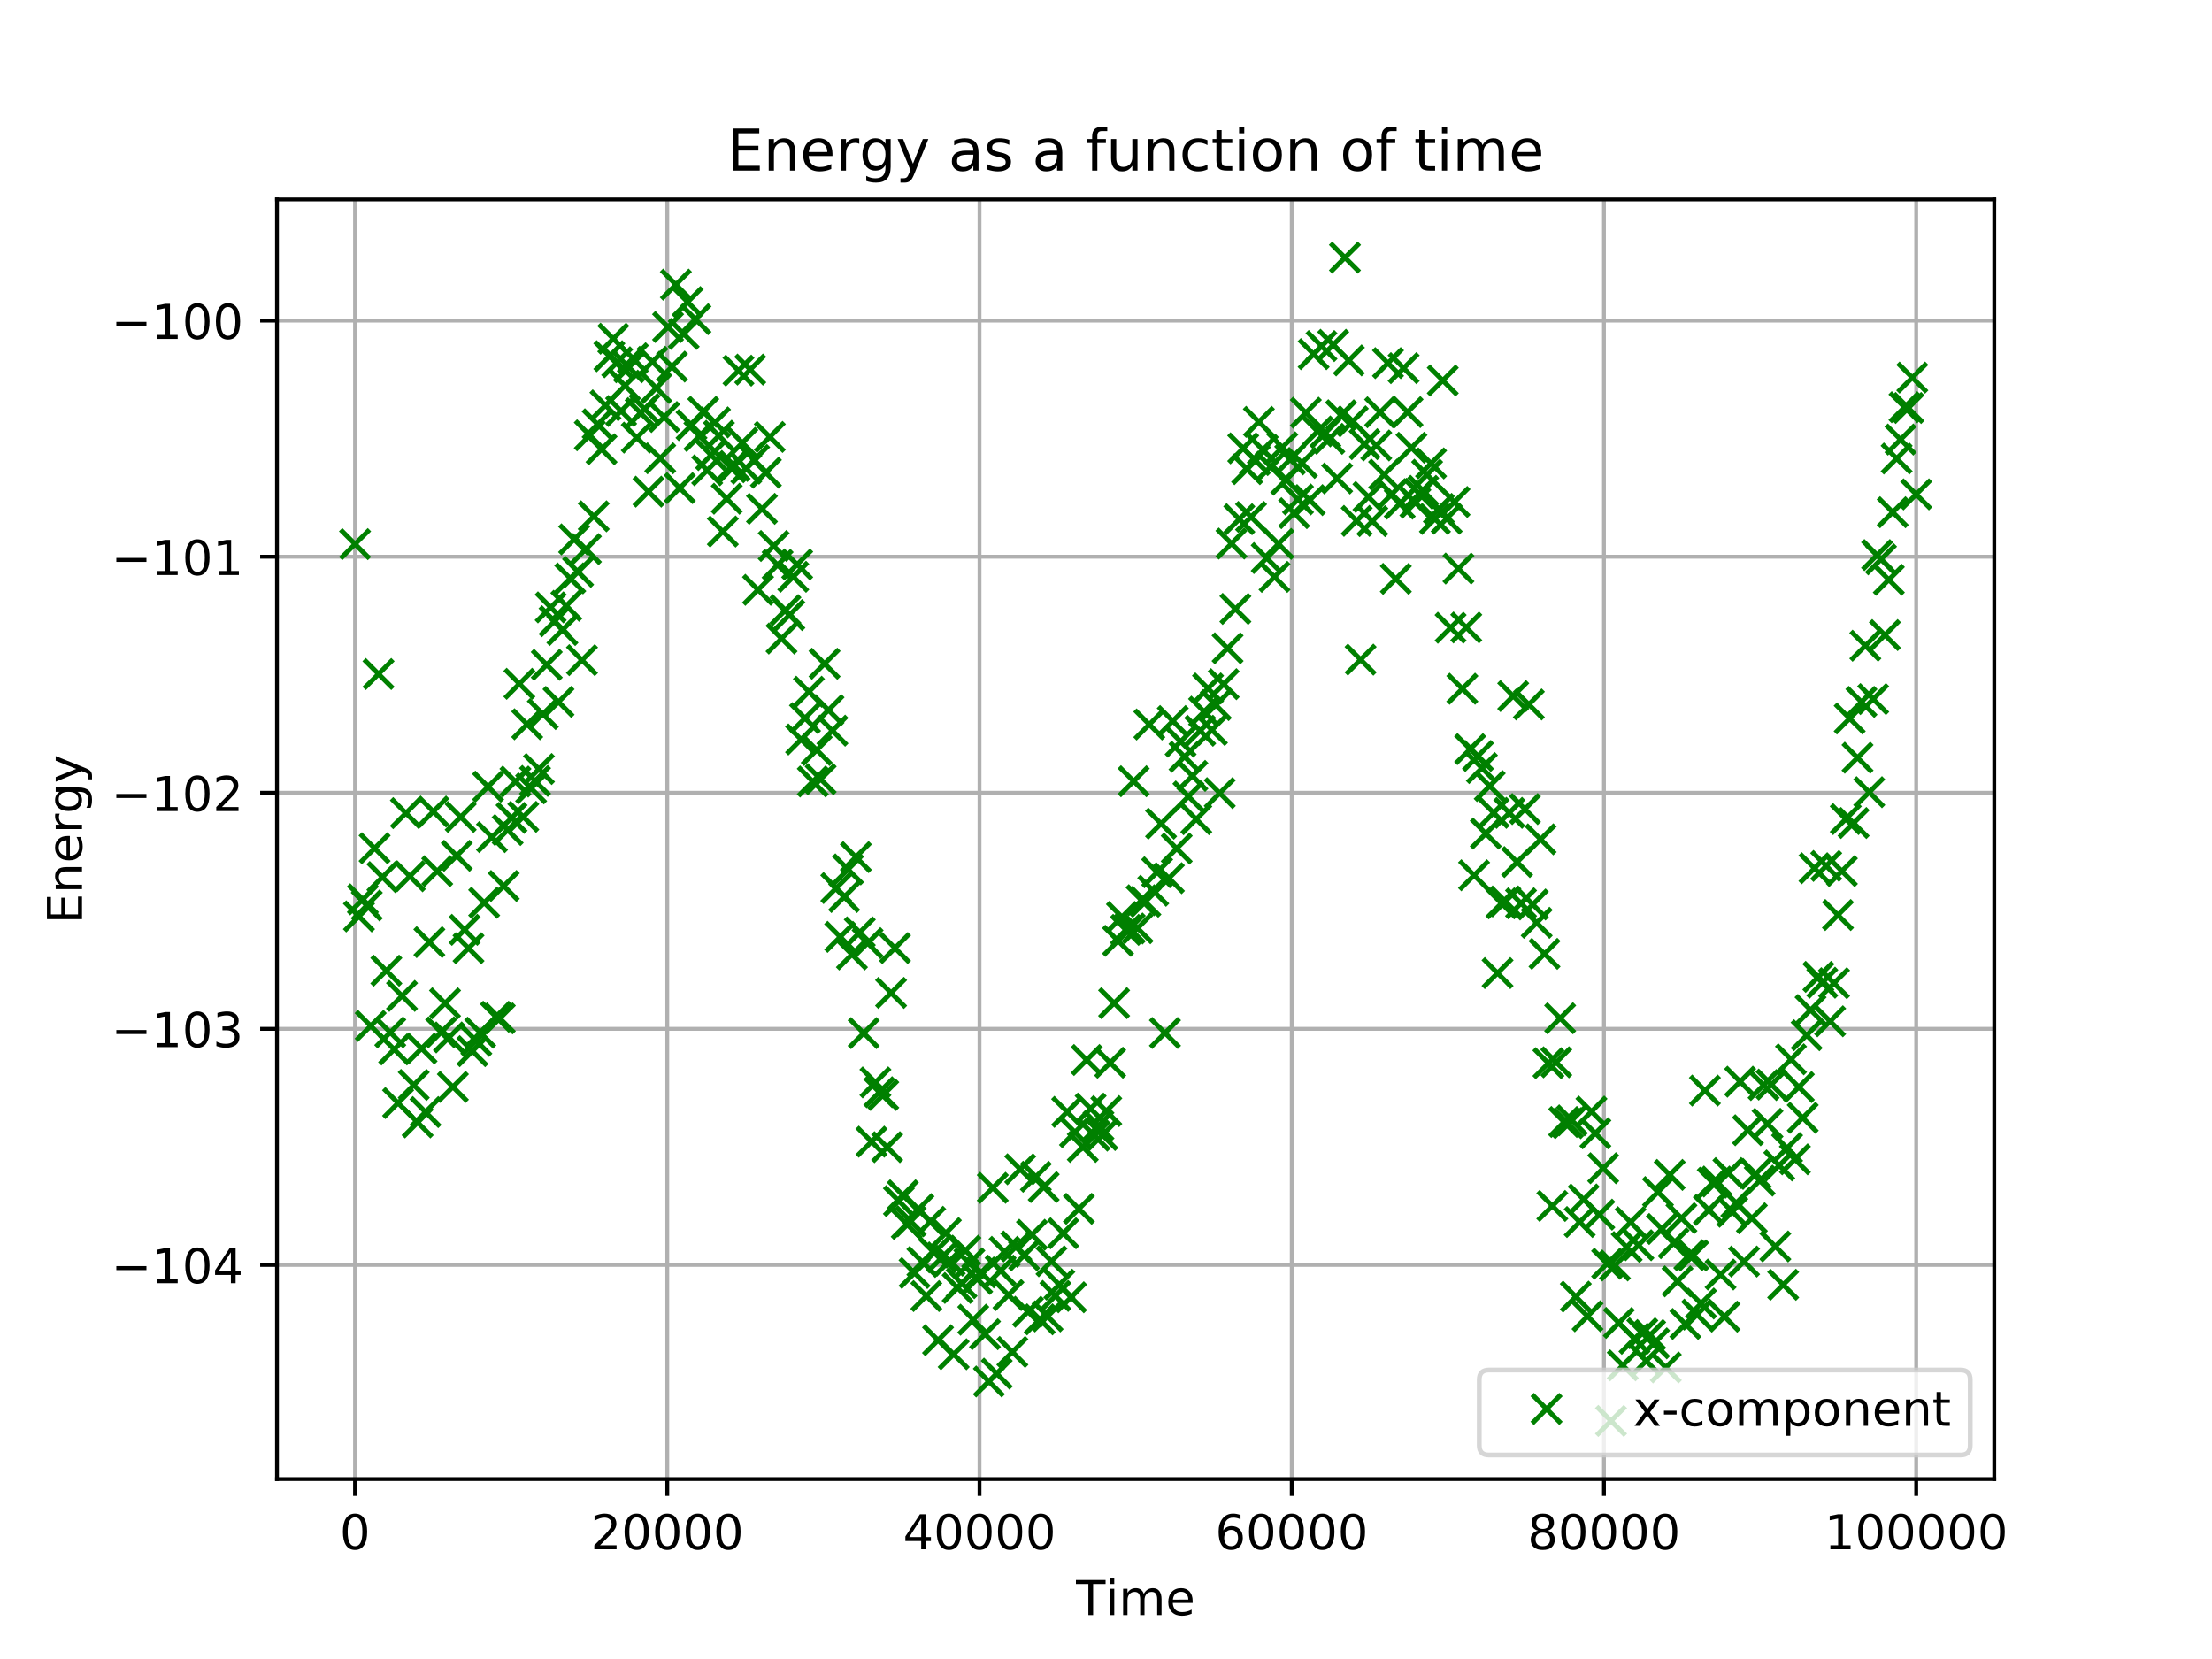 <?xml version="1.0" encoding="utf-8" standalone="no"?>
<!DOCTYPE svg PUBLIC "-//W3C//DTD SVG 1.1//EN"
  "http://www.w3.org/Graphics/SVG/1.1/DTD/svg11.dtd">
<!-- Created with matplotlib (http://matplotlib.org/) -->
<svg height="345pt" version="1.1" viewBox="0 0 460 345" width="460pt" xmlns="http://www.w3.org/2000/svg" xmlns:xlink="http://www.w3.org/1999/xlink">
 <defs>
  <style type="text/css">
*{stroke-linecap:butt;stroke-linejoin:round;}
  </style>
 </defs>
 <g id="figure_1">
  <g id="patch_1">
   <path d="M 0 345.6 
L 460.8 345.6 
L 460.8 0 
L 0 0 
z
" style="fill:#ffffff;"/>
  </g>
  <g id="axes_1">
   <g id="patch_2">
    <path d="M 57.6 307.584 
L 414.72 307.584 
L 414.72 41.472 
L 57.6 41.472 
z
" style="fill:#ffffff;"/>
   </g>
   <g id="matplotlib.axis_1">
    <g id="xtick_1">
     <g id="line2d_1">
      <path clip-path="url(#pf565b34a63)" d="M 73.833 307.584 
L 73.833 41.472 
" style="fill:none;stroke:#b0b0b0;stroke-linecap:square;stroke-width:0.8;"/>
     </g>
     <g id="line2d_2">
      <defs>
       <path d="M 0 0 
L 0 3.5 
" id="me31fc1053d" style="stroke:#000000;stroke-width:0.8;"/>
      </defs>
      <g>
       <use style="stroke:#000000;stroke-width:0.8;" x="73.833" xlink:href="#me31fc1053d" y="307.584"/>
      </g>
     </g>
     <g id="text_1">
      <!-- 0 -->
      <defs>
       <path d="M 31.781 66.406 
Q 24.172 66.406 20.328 58.906 
Q 16.5 51.422 16.5 36.375 
Q 16.5 21.391 20.328 13.891 
Q 24.172 6.391 31.781 6.391 
Q 39.453 6.391 43.281 13.891 
Q 47.125 21.391 47.125 36.375 
Q 47.125 51.422 43.281 58.906 
Q 39.453 66.406 31.781 66.406 
z
M 31.781 74.219 
Q 44.047 74.219 50.516 64.516 
Q 56.984 54.828 56.984 36.375 
Q 56.984 17.969 50.516 8.266 
Q 44.047 -1.422 31.781 -1.422 
Q 19.531 -1.422 13.062 8.266 
Q 6.594 17.969 6.594 36.375 
Q 6.594 54.828 13.062 64.516 
Q 19.531 74.219 31.781 74.219 
z
" id="DejaVuSans-30"/>
      </defs>
      <g transform="translate(70.651 322.182)scale(0.1 -0.1)">
       <use xlink:href="#DejaVuSans-30"/>
      </g>
     </g>
    </g>
    <g id="xtick_2">
     <g id="line2d_3">
      <path clip-path="url(#pf565b34a63)" d="M 138.764 307.584 
L 138.764 41.472 
" style="fill:none;stroke:#b0b0b0;stroke-linecap:square;stroke-width:0.8;"/>
     </g>
     <g id="line2d_4">
      <g>
       <use style="stroke:#000000;stroke-width:0.8;" x="138.764" xlink:href="#me31fc1053d" y="307.584"/>
      </g>
     </g>
     <g id="text_2">
      <!-- 20000 -->
      <defs>
       <path d="M 19.188 8.297 
L 53.609 8.297 
L 53.609 0 
L 7.328 0 
L 7.328 8.297 
Q 12.938 14.109 22.625 23.891 
Q 32.328 33.688 34.812 36.531 
Q 39.547 41.844 41.422 45.531 
Q 43.312 49.219 43.312 52.781 
Q 43.312 58.594 39.234 62.25 
Q 35.156 65.922 28.609 65.922 
Q 23.969 65.922 18.812 64.312 
Q 13.672 62.703 7.812 59.422 
L 7.812 69.391 
Q 13.766 71.781 18.938 73 
Q 24.125 74.219 28.422 74.219 
Q 39.75 74.219 46.484 68.547 
Q 53.219 62.891 53.219 53.422 
Q 53.219 48.922 51.531 44.891 
Q 49.859 40.875 45.406 35.406 
Q 44.188 33.984 37.641 27.219 
Q 31.109 20.453 19.188 8.297 
z
" id="DejaVuSans-32"/>
      </defs>
      <g transform="translate(122.857 322.182)scale(0.1 -0.1)">
       <use xlink:href="#DejaVuSans-32"/>
       <use x="63.623" xlink:href="#DejaVuSans-30"/>
       <use x="127.246" xlink:href="#DejaVuSans-30"/>
       <use x="190.869" xlink:href="#DejaVuSans-30"/>
       <use x="254.492" xlink:href="#DejaVuSans-30"/>
      </g>
     </g>
    </g>
    <g id="xtick_3">
     <g id="line2d_5">
      <path clip-path="url(#pf565b34a63)" d="M 203.695 307.584 
L 203.695 41.472 
" style="fill:none;stroke:#b0b0b0;stroke-linecap:square;stroke-width:0.8;"/>
     </g>
     <g id="line2d_6">
      <g>
       <use style="stroke:#000000;stroke-width:0.8;" x="203.695" xlink:href="#me31fc1053d" y="307.584"/>
      </g>
     </g>
     <g id="text_3">
      <!-- 40000 -->
      <defs>
       <path d="M 37.797 64.312 
L 12.891 25.391 
L 37.797 25.391 
z
M 35.203 72.906 
L 47.609 72.906 
L 47.609 25.391 
L 58.016 25.391 
L 58.016 17.188 
L 47.609 17.188 
L 47.609 0 
L 37.797 0 
L 37.797 17.188 
L 4.891 17.188 
L 4.891 26.703 
z
" id="DejaVuSans-34"/>
      </defs>
      <g transform="translate(187.788 322.182)scale(0.1 -0.1)">
       <use xlink:href="#DejaVuSans-34"/>
       <use x="63.623" xlink:href="#DejaVuSans-30"/>
       <use x="127.246" xlink:href="#DejaVuSans-30"/>
       <use x="190.869" xlink:href="#DejaVuSans-30"/>
       <use x="254.492" xlink:href="#DejaVuSans-30"/>
      </g>
     </g>
    </g>
    <g id="xtick_4">
     <g id="line2d_7">
      <path clip-path="url(#pf565b34a63)" d="M 268.625 307.584 
L 268.625 41.472 
" style="fill:none;stroke:#b0b0b0;stroke-linecap:square;stroke-width:0.8;"/>
     </g>
     <g id="line2d_8">
      <g>
       <use style="stroke:#000000;stroke-width:0.8;" x="268.625" xlink:href="#me31fc1053d" y="307.584"/>
      </g>
     </g>
     <g id="text_4">
      <!-- 60000 -->
      <defs>
       <path d="M 33.016 40.375 
Q 26.375 40.375 22.484 35.828 
Q 18.609 31.297 18.609 23.391 
Q 18.609 15.531 22.484 10.953 
Q 26.375 6.391 33.016 6.391 
Q 39.656 6.391 43.531 10.953 
Q 47.406 15.531 47.406 23.391 
Q 47.406 31.297 43.531 35.828 
Q 39.656 40.375 33.016 40.375 
z
M 52.594 71.297 
L 52.594 62.312 
Q 48.875 64.062 45.094 64.984 
Q 41.312 65.922 37.594 65.922 
Q 27.828 65.922 22.672 59.328 
Q 17.531 52.734 16.797 39.406 
Q 19.672 43.656 24.016 45.922 
Q 28.375 48.188 33.594 48.188 
Q 44.578 48.188 50.953 41.516 
Q 57.328 34.859 57.328 23.391 
Q 57.328 12.156 50.688 5.359 
Q 44.047 -1.422 33.016 -1.422 
Q 20.359 -1.422 13.672 8.266 
Q 6.984 17.969 6.984 36.375 
Q 6.984 53.656 15.188 63.938 
Q 23.391 74.219 37.203 74.219 
Q 40.922 74.219 44.703 73.484 
Q 48.484 72.75 52.594 71.297 
z
" id="DejaVuSans-36"/>
      </defs>
      <g transform="translate(252.719 322.182)scale(0.1 -0.1)">
       <use xlink:href="#DejaVuSans-36"/>
       <use x="63.623" xlink:href="#DejaVuSans-30"/>
       <use x="127.246" xlink:href="#DejaVuSans-30"/>
       <use x="190.869" xlink:href="#DejaVuSans-30"/>
       <use x="254.492" xlink:href="#DejaVuSans-30"/>
      </g>
     </g>
    </g>
    <g id="xtick_5">
     <g id="line2d_9">
      <path clip-path="url(#pf565b34a63)" d="M 333.556 307.584 
L 333.556 41.472 
" style="fill:none;stroke:#b0b0b0;stroke-linecap:square;stroke-width:0.8;"/>
     </g>
     <g id="line2d_10">
      <g>
       <use style="stroke:#000000;stroke-width:0.8;" x="333.556" xlink:href="#me31fc1053d" y="307.584"/>
      </g>
     </g>
     <g id="text_5">
      <!-- 80000 -->
      <defs>
       <path d="M 31.781 34.625 
Q 24.75 34.625 20.719 30.859 
Q 16.703 27.094 16.703 20.516 
Q 16.703 13.922 20.719 10.156 
Q 24.75 6.391 31.781 6.391 
Q 38.812 6.391 42.859 10.172 
Q 46.922 13.969 46.922 20.516 
Q 46.922 27.094 42.891 30.859 
Q 38.875 34.625 31.781 34.625 
z
M 21.922 38.812 
Q 15.578 40.375 12.031 44.719 
Q 8.5 49.078 8.5 55.328 
Q 8.5 64.062 14.719 69.141 
Q 20.953 74.219 31.781 74.219 
Q 42.672 74.219 48.875 69.141 
Q 55.078 64.062 55.078 55.328 
Q 55.078 49.078 51.531 44.719 
Q 48 40.375 41.703 38.812 
Q 48.828 37.156 52.797 32.312 
Q 56.781 27.484 56.781 20.516 
Q 56.781 9.906 50.312 4.234 
Q 43.844 -1.422 31.781 -1.422 
Q 19.734 -1.422 13.25 4.234 
Q 6.781 9.906 6.781 20.516 
Q 6.781 27.484 10.781 32.312 
Q 14.797 37.156 21.922 38.812 
z
M 18.312 54.391 
Q 18.312 48.734 21.844 45.562 
Q 25.391 42.391 31.781 42.391 
Q 38.141 42.391 41.719 45.562 
Q 45.312 48.734 45.312 54.391 
Q 45.312 60.062 41.719 63.234 
Q 38.141 66.406 31.781 66.406 
Q 25.391 66.406 21.844 63.234 
Q 18.312 60.062 18.312 54.391 
z
" id="DejaVuSans-38"/>
      </defs>
      <g transform="translate(317.65 322.182)scale(0.1 -0.1)">
       <use xlink:href="#DejaVuSans-38"/>
       <use x="63.623" xlink:href="#DejaVuSans-30"/>
       <use x="127.246" xlink:href="#DejaVuSans-30"/>
       <use x="190.869" xlink:href="#DejaVuSans-30"/>
       <use x="254.492" xlink:href="#DejaVuSans-30"/>
      </g>
     </g>
    </g>
    <g id="xtick_6">
     <g id="line2d_11">
      <path clip-path="url(#pf565b34a63)" d="M 398.487 307.584 
L 398.487 41.472 
" style="fill:none;stroke:#b0b0b0;stroke-linecap:square;stroke-width:0.8;"/>
     </g>
     <g id="line2d_12">
      <g>
       <use style="stroke:#000000;stroke-width:0.8;" x="398.487" xlink:href="#me31fc1053d" y="307.584"/>
      </g>
     </g>
     <g id="text_6">
      <!-- 100000 -->
      <defs>
       <path d="M 12.406 8.297 
L 28.516 8.297 
L 28.516 63.922 
L 10.984 60.406 
L 10.984 69.391 
L 28.422 72.906 
L 38.281 72.906 
L 38.281 8.297 
L 54.391 8.297 
L 54.391 0 
L 12.406 0 
z
" id="DejaVuSans-31"/>
      </defs>
      <g transform="translate(379.4 322.182)scale(0.1 -0.1)">
       <use xlink:href="#DejaVuSans-31"/>
       <use x="63.623" xlink:href="#DejaVuSans-30"/>
       <use x="127.246" xlink:href="#DejaVuSans-30"/>
       <use x="190.869" xlink:href="#DejaVuSans-30"/>
       <use x="254.492" xlink:href="#DejaVuSans-30"/>
       <use x="318.115" xlink:href="#DejaVuSans-30"/>
      </g>
     </g>
    </g>
    <g id="text_7">
     <!-- Time -->
     <defs>
      <path d="M -0.297 72.906 
L 61.375 72.906 
L 61.375 64.594 
L 35.5 64.594 
L 35.5 0 
L 25.594 0 
L 25.594 64.594 
L -0.297 64.594 
z
" id="DejaVuSans-54"/>
      <path d="M 9.422 54.688 
L 18.406 54.688 
L 18.406 0 
L 9.422 0 
z
M 9.422 75.984 
L 18.406 75.984 
L 18.406 64.594 
L 9.422 64.594 
z
" id="DejaVuSans-69"/>
      <path d="M 52 44.188 
Q 55.375 50.25 60.062 53.125 
Q 64.75 56 71.094 56 
Q 79.641 56 84.281 50.016 
Q 88.922 44.047 88.922 33.016 
L 88.922 0 
L 79.891 0 
L 79.891 32.719 
Q 79.891 40.578 77.094 44.375 
Q 74.312 48.188 68.609 48.188 
Q 61.625 48.188 57.562 43.547 
Q 53.516 38.922 53.516 30.906 
L 53.516 0 
L 44.484 0 
L 44.484 32.719 
Q 44.484 40.625 41.703 44.406 
Q 38.922 48.188 33.109 48.188 
Q 26.219 48.188 22.156 43.531 
Q 18.109 38.875 18.109 30.906 
L 18.109 0 
L 9.078 0 
L 9.078 54.688 
L 18.109 54.688 
L 18.109 46.188 
Q 21.188 51.219 25.484 53.609 
Q 29.781 56 35.688 56 
Q 41.656 56 45.828 52.969 
Q 50 49.953 52 44.188 
z
" id="DejaVuSans-6d"/>
      <path d="M 56.203 29.594 
L 56.203 25.203 
L 14.891 25.203 
Q 15.484 15.922 20.484 11.062 
Q 25.484 6.203 34.422 6.203 
Q 39.594 6.203 44.453 7.469 
Q 49.312 8.734 54.109 11.281 
L 54.109 2.781 
Q 49.266 0.734 44.188 -0.344 
Q 39.109 -1.422 33.891 -1.422 
Q 20.797 -1.422 13.156 6.188 
Q 5.516 13.812 5.516 26.812 
Q 5.516 40.234 12.766 48.109 
Q 20.016 56 32.328 56 
Q 43.359 56 49.781 48.891 
Q 56.203 41.797 56.203 29.594 
z
M 47.219 32.234 
Q 47.125 39.594 43.094 43.984 
Q 39.062 48.391 32.422 48.391 
Q 24.906 48.391 20.391 44.141 
Q 15.875 39.891 15.188 32.172 
z
" id="DejaVuSans-65"/>
     </defs>
     <g transform="translate(223.773 335.861)scale(0.1 -0.1)">
      <use xlink:href="#DejaVuSans-54"/>
      <use x="61.037" xlink:href="#DejaVuSans-69"/>
      <use x="88.82" xlink:href="#DejaVuSans-6d"/>
      <use x="186.232" xlink:href="#DejaVuSans-65"/>
     </g>
    </g>
   </g>
   <g id="matplotlib.axis_2">
    <g id="ytick_1">
     <g id="line2d_13">
      <path clip-path="url(#pf565b34a63)" d="M 57.6 263.048 
L 414.72 263.048 
" style="fill:none;stroke:#b0b0b0;stroke-linecap:square;stroke-width:0.8;"/>
     </g>
     <g id="line2d_14">
      <defs>
       <path d="M 0 0 
L -3.5 0 
" id="m9dee23ac02" style="stroke:#000000;stroke-width:0.8;"/>
      </defs>
      <g>
       <use style="stroke:#000000;stroke-width:0.8;" x="57.6" xlink:href="#m9dee23ac02" y="263.048"/>
      </g>
     </g>
     <g id="text_8">
      <!-- −104 -->
      <defs>
       <path d="M 10.594 35.5 
L 73.188 35.5 
L 73.188 27.203 
L 10.594 27.203 
z
" id="DejaVuSans-2212"/>
      </defs>
      <g transform="translate(23.133 266.847)scale(0.1 -0.1)">
       <use xlink:href="#DejaVuSans-2212"/>
       <use x="83.789" xlink:href="#DejaVuSans-31"/>
       <use x="147.412" xlink:href="#DejaVuSans-30"/>
       <use x="211.035" xlink:href="#DejaVuSans-34"/>
      </g>
     </g>
    </g>
    <g id="ytick_2">
     <g id="line2d_15">
      <path clip-path="url(#pf565b34a63)" d="M 57.6 213.956 
L 414.72 213.956 
" style="fill:none;stroke:#b0b0b0;stroke-linecap:square;stroke-width:0.8;"/>
     </g>
     <g id="line2d_16">
      <g>
       <use style="stroke:#000000;stroke-width:0.8;" x="57.6" xlink:href="#m9dee23ac02" y="213.956"/>
      </g>
     </g>
     <g id="text_9">
      <!-- −103 -->
      <defs>
       <path d="M 40.578 39.312 
Q 47.656 37.797 51.625 33 
Q 55.609 28.219 55.609 21.188 
Q 55.609 10.406 48.188 4.484 
Q 40.766 -1.422 27.094 -1.422 
Q 22.516 -1.422 17.656 -0.516 
Q 12.797 0.391 7.625 2.203 
L 7.625 11.719 
Q 11.719 9.328 16.594 8.109 
Q 21.484 6.891 26.812 6.891 
Q 36.078 6.891 40.938 10.547 
Q 45.797 14.203 45.797 21.188 
Q 45.797 27.641 41.281 31.266 
Q 36.766 34.906 28.719 34.906 
L 20.219 34.906 
L 20.219 43.016 
L 29.109 43.016 
Q 36.375 43.016 40.234 45.922 
Q 44.094 48.828 44.094 54.297 
Q 44.094 59.906 40.109 62.906 
Q 36.141 65.922 28.719 65.922 
Q 24.656 65.922 20.016 65.031 
Q 15.375 64.156 9.812 62.312 
L 9.812 71.094 
Q 15.438 72.656 20.344 73.438 
Q 25.25 74.219 29.594 74.219 
Q 40.828 74.219 47.359 69.109 
Q 53.906 64.016 53.906 55.328 
Q 53.906 49.266 50.438 45.094 
Q 46.969 40.922 40.578 39.312 
z
" id="DejaVuSans-33"/>
      </defs>
      <g transform="translate(23.133 217.755)scale(0.1 -0.1)">
       <use xlink:href="#DejaVuSans-2212"/>
       <use x="83.789" xlink:href="#DejaVuSans-31"/>
       <use x="147.412" xlink:href="#DejaVuSans-30"/>
       <use x="211.035" xlink:href="#DejaVuSans-33"/>
      </g>
     </g>
    </g>
    <g id="ytick_3">
     <g id="line2d_17">
      <path clip-path="url(#pf565b34a63)" d="M 57.6 164.864 
L 414.72 164.864 
" style="fill:none;stroke:#b0b0b0;stroke-linecap:square;stroke-width:0.8;"/>
     </g>
     <g id="line2d_18">
      <g>
       <use style="stroke:#000000;stroke-width:0.8;" x="57.6" xlink:href="#m9dee23ac02" y="164.864"/>
      </g>
     </g>
     <g id="text_10">
      <!-- −102 -->
      <g transform="translate(23.133 168.663)scale(0.1 -0.1)">
       <use xlink:href="#DejaVuSans-2212"/>
       <use x="83.789" xlink:href="#DejaVuSans-31"/>
       <use x="147.412" xlink:href="#DejaVuSans-30"/>
       <use x="211.035" xlink:href="#DejaVuSans-32"/>
      </g>
     </g>
    </g>
    <g id="ytick_4">
     <g id="line2d_19">
      <path clip-path="url(#pf565b34a63)" d="M 57.6 115.772 
L 414.72 115.772 
" style="fill:none;stroke:#b0b0b0;stroke-linecap:square;stroke-width:0.8;"/>
     </g>
     <g id="line2d_20">
      <g>
       <use style="stroke:#000000;stroke-width:0.8;" x="57.6" xlink:href="#m9dee23ac02" y="115.772"/>
      </g>
     </g>
     <g id="text_11">
      <!-- −101 -->
      <g transform="translate(23.133 119.571)scale(0.1 -0.1)">
       <use xlink:href="#DejaVuSans-2212"/>
       <use x="83.789" xlink:href="#DejaVuSans-31"/>
       <use x="147.412" xlink:href="#DejaVuSans-30"/>
       <use x="211.035" xlink:href="#DejaVuSans-31"/>
      </g>
     </g>
    </g>
    <g id="ytick_5">
     <g id="line2d_21">
      <path clip-path="url(#pf565b34a63)" d="M 57.6 66.68 
L 414.72 66.68 
" style="fill:none;stroke:#b0b0b0;stroke-linecap:square;stroke-width:0.8;"/>
     </g>
     <g id="line2d_22">
      <g>
       <use style="stroke:#000000;stroke-width:0.8;" x="57.6" xlink:href="#m9dee23ac02" y="66.68"/>
      </g>
     </g>
     <g id="text_12">
      <!-- −100 -->
      <g transform="translate(23.133 70.48)scale(0.1 -0.1)">
       <use xlink:href="#DejaVuSans-2212"/>
       <use x="83.789" xlink:href="#DejaVuSans-31"/>
       <use x="147.412" xlink:href="#DejaVuSans-30"/>
       <use x="211.035" xlink:href="#DejaVuSans-30"/>
      </g>
     </g>
    </g>
    <g id="text_13">
     <!-- Energy -->
     <defs>
      <path d="M 9.812 72.906 
L 55.906 72.906 
L 55.906 64.594 
L 19.672 64.594 
L 19.672 43.016 
L 54.391 43.016 
L 54.391 34.719 
L 19.672 34.719 
L 19.672 8.297 
L 56.781 8.297 
L 56.781 0 
L 9.812 0 
z
" id="DejaVuSans-45"/>
      <path d="M 54.891 33.016 
L 54.891 0 
L 45.906 0 
L 45.906 32.719 
Q 45.906 40.484 42.875 44.328 
Q 39.844 48.188 33.797 48.188 
Q 26.516 48.188 22.312 43.547 
Q 18.109 38.922 18.109 30.906 
L 18.109 0 
L 9.078 0 
L 9.078 54.688 
L 18.109 54.688 
L 18.109 46.188 
Q 21.344 51.125 25.703 53.562 
Q 30.078 56 35.797 56 
Q 45.219 56 50.047 50.172 
Q 54.891 44.344 54.891 33.016 
z
" id="DejaVuSans-6e"/>
      <path d="M 41.109 46.297 
Q 39.594 47.172 37.812 47.578 
Q 36.031 48 33.891 48 
Q 26.266 48 22.188 43.047 
Q 18.109 38.094 18.109 28.812 
L 18.109 0 
L 9.078 0 
L 9.078 54.688 
L 18.109 54.688 
L 18.109 46.188 
Q 20.953 51.172 25.484 53.578 
Q 30.031 56 36.531 56 
Q 37.453 56 38.578 55.875 
Q 39.703 55.766 41.062 55.516 
z
" id="DejaVuSans-72"/>
      <path d="M 45.406 27.984 
Q 45.406 37.75 41.375 43.109 
Q 37.359 48.484 30.078 48.484 
Q 22.859 48.484 18.828 43.109 
Q 14.797 37.75 14.797 27.984 
Q 14.797 18.266 18.828 12.891 
Q 22.859 7.516 30.078 7.516 
Q 37.359 7.516 41.375 12.891 
Q 45.406 18.266 45.406 27.984 
z
M 54.391 6.781 
Q 54.391 -7.172 48.188 -13.984 
Q 42 -20.797 29.203 -20.797 
Q 24.469 -20.797 20.266 -20.094 
Q 16.062 -19.391 12.109 -17.922 
L 12.109 -9.188 
Q 16.062 -11.328 19.922 -12.344 
Q 23.781 -13.375 27.781 -13.375 
Q 36.625 -13.375 41.016 -8.766 
Q 45.406 -4.156 45.406 5.172 
L 45.406 9.625 
Q 42.625 4.781 38.281 2.391 
Q 33.938 0 27.875 0 
Q 17.828 0 11.672 7.656 
Q 5.516 15.328 5.516 27.984 
Q 5.516 40.672 11.672 48.328 
Q 17.828 56 27.875 56 
Q 33.938 56 38.281 53.609 
Q 42.625 51.219 45.406 46.391 
L 45.406 54.688 
L 54.391 54.688 
z
" id="DejaVuSans-67"/>
      <path d="M 32.172 -5.078 
Q 28.375 -14.844 24.75 -17.812 
Q 21.141 -20.797 15.094 -20.797 
L 7.906 -20.797 
L 7.906 -13.281 
L 13.188 -13.281 
Q 16.891 -13.281 18.938 -11.516 
Q 21 -9.766 23.484 -3.219 
L 25.094 0.875 
L 2.984 54.688 
L 12.5 54.688 
L 29.594 11.922 
L 46.688 54.688 
L 56.203 54.688 
z
" id="DejaVuSans-79"/>
     </defs>
     <g transform="translate(17.053 192.121)rotate(-90)scale(0.1 -0.1)">
      <use xlink:href="#DejaVuSans-45"/>
      <use x="63.184" xlink:href="#DejaVuSans-6e"/>
      <use x="126.562" xlink:href="#DejaVuSans-65"/>
      <use x="188.086" xlink:href="#DejaVuSans-72"/>
      <use x="229.184" xlink:href="#DejaVuSans-67"/>
      <use x="292.66" xlink:href="#DejaVuSans-79"/>
     </g>
    </g>
   </g>
   <g id="line2d_23">
    <defs>
     <path d="M -3 3 
L 3 -3 
M -3 -3 
L 3 3 
" id="medea812d05" style="stroke:#008000;"/>
    </defs>
    <g clip-path="url(#pf565b34a63)">
     <use style="fill:#008000;stroke:#008000;" x="73.833" xlink:href="#medea812d05" y="113.151"/>
     <use style="fill:#008000;stroke:#008000;" x="74.646" xlink:href="#medea812d05" y="190.574"/>
     <use style="fill:#008000;stroke:#008000;" x="75.46" xlink:href="#medea812d05" y="187.025"/>
     <use style="fill:#008000;stroke:#008000;" x="76.274" xlink:href="#medea812d05" y="188.299"/>
     <use style="fill:#008000;stroke:#008000;" x="77.087" xlink:href="#medea812d05" y="213.34"/>
     <use style="fill:#008000;stroke:#008000;" x="77.901" xlink:href="#medea812d05" y="176.404"/>
     <use style="fill:#008000;stroke:#008000;" x="78.715" xlink:href="#medea812d05" y="140.164"/>
     <use style="fill:#008000;stroke:#008000;" x="79.528" xlink:href="#medea812d05" y="182.392"/>
     <use style="fill:#008000;stroke:#008000;" x="80.342" xlink:href="#medea812d05" y="201.864"/>
     <use style="fill:#008000;stroke:#008000;" x="81.156" xlink:href="#medea812d05" y="214.696"/>
     <use style="fill:#008000;stroke:#008000;" x="81.969" xlink:href="#medea812d05" y="218.234"/>
     <use style="fill:#008000;stroke:#008000;" x="82.783" xlink:href="#medea812d05" y="229.379"/>
     <use style="fill:#008000;stroke:#008000;" x="83.597" xlink:href="#medea812d05" y="207.101"/>
     <use style="fill:#008000;stroke:#008000;" x="84.41" xlink:href="#medea812d05" y="169.094"/>
     <use style="fill:#008000;stroke:#008000;" x="85.224" xlink:href="#medea812d05" y="182.226"/>
     <use style="fill:#008000;stroke:#008000;" x="86.038" xlink:href="#medea812d05" y="225.628"/>
     <use style="fill:#008000;stroke:#008000;" x="86.851" xlink:href="#medea812d05" y="233.412"/>
     <use style="fill:#008000;stroke:#008000;" x="87.665" xlink:href="#medea812d05" y="218.043"/>
     <use style="fill:#008000;stroke:#008000;" x="88.479" xlink:href="#medea812d05" y="231.258"/>
     <use style="fill:#008000;stroke:#008000;" x="89.292" xlink:href="#medea812d05" y="195.919"/>
     <use style="fill:#008000;stroke:#008000;" x="90.106" xlink:href="#medea812d05" y="168.759"/>
     <use style="fill:#008000;stroke:#008000;" x="90.92" xlink:href="#medea812d05" y="181.174"/>
     <use style="fill:#008000;stroke:#008000;" x="91.733" xlink:href="#medea812d05" y="214.677"/>
     <use style="fill:#008000;stroke:#008000;" x="92.547" xlink:href="#medea812d05" y="208.634"/>
     <use style="fill:#008000;stroke:#008000;" x="93.361" xlink:href="#medea812d05" y="215.742"/>
     <use style="fill:#008000;stroke:#008000;" x="94.174" xlink:href="#medea812d05" y="226.028"/>
     <use style="fill:#008000;stroke:#008000;" x="94.988" xlink:href="#medea812d05" y="177.969"/>
     <use style="fill:#008000;stroke:#008000;" x="95.802" xlink:href="#medea812d05" y="169.897"/>
     <use style="fill:#008000;stroke:#008000;" x="96.616" xlink:href="#medea812d05" y="193.362"/>
     <use style="fill:#008000;stroke:#008000;" x="97.429" xlink:href="#medea812d05" y="197.191"/>
     <use style="fill:#008000;stroke:#008000;" x="98.243" xlink:href="#medea812d05" y="218.589"/>
     <use style="fill:#008000;stroke:#008000;" x="99.057" xlink:href="#medea812d05" y="216.454"/>
     <use style="fill:#008000;stroke:#008000;" x="99.87" xlink:href="#medea812d05" y="214.748"/>
     <use style="fill:#008000;stroke:#008000;" x="100.684" xlink:href="#medea812d05" y="187.72"/>
     <use style="fill:#008000;stroke:#008000;" x="101.498" xlink:href="#medea812d05" y="163.598"/>
     <use style="fill:#008000;stroke:#008000;" x="102.311" xlink:href="#medea812d05" y="174.088"/>
     <use style="fill:#008000;stroke:#008000;" x="103.125" xlink:href="#medea812d05" y="211.446"/>
     <use style="fill:#008000;stroke:#008000;" x="103.939" xlink:href="#medea812d05" y="211.772"/>
     <use style="fill:#008000;stroke:#008000;" x="104.752" xlink:href="#medea812d05" y="184.247"/>
     <use style="fill:#008000;stroke:#008000;" x="105.566" xlink:href="#medea812d05" y="172.604"/>
     <use style="fill:#008000;stroke:#008000;" x="106.38" xlink:href="#medea812d05" y="170.084"/>
     <use style="fill:#008000;stroke:#008000;" x="107.193" xlink:href="#medea812d05" y="162.533"/>
     <use style="fill:#008000;stroke:#008000;" x="108.007" xlink:href="#medea812d05" y="142.198"/>
     <use style="fill:#008000;stroke:#008000;" x="108.821" xlink:href="#medea812d05" y="169.865"/>
     <use style="fill:#008000;stroke:#008000;" x="109.634" xlink:href="#medea812d05" y="150.617"/>
     <use style="fill:#008000;stroke:#008000;" x="110.448" xlink:href="#medea812d05" y="163.937"/>
     <use style="fill:#008000;stroke:#008000;" x="111.262" xlink:href="#medea812d05" y="162.395"/>
     <use style="fill:#008000;stroke:#008000;" x="112.075" xlink:href="#medea812d05" y="159.921"/>
     <use style="fill:#008000;stroke:#008000;" x="112.889" xlink:href="#medea812d05" y="148.492"/>
     <use style="fill:#008000;stroke:#008000;" x="113.703" xlink:href="#medea812d05" y="138.245"/>
     <use style="fill:#008000;stroke:#008000;" x="114.516" xlink:href="#medea812d05" y="126.309"/>
     <use style="fill:#008000;stroke:#008000;" x="115.33" xlink:href="#medea812d05" y="129.184"/>
     <use style="fill:#008000;stroke:#008000;" x="116.144" xlink:href="#medea812d05" y="145.97"/>
     <use style="fill:#008000;stroke:#008000;" x="116.957" xlink:href="#medea812d05" y="131.009"/>
     <use style="fill:#008000;stroke:#008000;" x="117.771" xlink:href="#medea812d05" y="125.976"/>
     <use style="fill:#008000;stroke:#008000;" x="118.585" xlink:href="#medea812d05" y="120.278"/>
     <use style="fill:#008000;stroke:#008000;" x="119.398" xlink:href="#medea812d05" y="112.163"/>
     <use style="fill:#008000;stroke:#008000;" x="120.212" xlink:href="#medea812d05" y="118.926"/>
     <use style="fill:#008000;stroke:#008000;" x="121.026" xlink:href="#medea812d05" y="137.282"/>
     <use style="fill:#008000;stroke:#008000;" x="121.839" xlink:href="#medea812d05" y="114.193"/>
     <use style="fill:#008000;stroke:#008000;" x="122.653" xlink:href="#medea812d05" y="90.52"/>
     <use style="fill:#008000;stroke:#008000;" x="123.467" xlink:href="#medea812d05" y="107.368"/>
     <use style="fill:#008000;stroke:#008000;" x="124.28" xlink:href="#medea812d05" y="88.229"/>
     <use style="fill:#008000;stroke:#008000;" x="125.094" xlink:href="#medea812d05" y="93.432"/>
     <use style="fill:#008000;stroke:#008000;" x="125.908" xlink:href="#medea812d05" y="84.289"/>
     <use style="fill:#008000;stroke:#008000;" x="126.721" xlink:href="#medea812d05" y="74.078"/>
     <use style="fill:#008000;stroke:#008000;" x="127.535" xlink:href="#medea812d05" y="70.44"/>
     <use style="fill:#008000;stroke:#008000;" x="128.349" xlink:href="#medea812d05" y="75.336"/>
     <use style="fill:#008000;stroke:#008000;" x="129.162" xlink:href="#medea812d05" y="85.472"/>
     <use style="fill:#008000;stroke:#008000;" x="129.976" xlink:href="#medea812d05" y="80.19"/>
     <use style="fill:#008000;stroke:#008000;" x="130.79" xlink:href="#medea812d05" y="76.382"/>
     <use style="fill:#008000;stroke:#008000;" x="131.603" xlink:href="#medea812d05" y="74.502"/>
     <use style="fill:#008000;stroke:#008000;" x="132.417" xlink:href="#medea812d05" y="91.009"/>
     <use style="fill:#008000;stroke:#008000;" x="133.231" xlink:href="#medea812d05" y="85.893"/>
     <use style="fill:#008000;stroke:#008000;" x="134.044" xlink:href="#medea812d05" y="85.046"/>
     <use style="fill:#008000;stroke:#008000;" x="134.858" xlink:href="#medea812d05" y="102.242"/>
     <use style="fill:#008000;stroke:#008000;" x="135.672" xlink:href="#medea812d05" y="75.235"/>
     <use style="fill:#008000;stroke:#008000;" x="136.485" xlink:href="#medea812d05" y="80.682"/>
     <use style="fill:#008000;stroke:#008000;" x="137.299" xlink:href="#medea812d05" y="95.303"/>
     <use style="fill:#008000;stroke:#008000;" x="138.113" xlink:href="#medea812d05" y="86.719"/>
     <use style="fill:#008000;stroke:#008000;" x="138.926" xlink:href="#medea812d05" y="68.003"/>
     <use style="fill:#008000;stroke:#008000;" x="139.74" xlink:href="#medea812d05" y="76.237"/>
     <use style="fill:#008000;stroke:#008000;" x="140.554" xlink:href="#medea812d05" y="59.19"/>
     <use style="fill:#008000;stroke:#008000;" x="141.367" xlink:href="#medea812d05" y="101.499"/>
     <use style="fill:#008000;stroke:#008000;" x="142.181" xlink:href="#medea812d05" y="69.44"/>
     <use style="fill:#008000;stroke:#008000;" x="142.995" xlink:href="#medea812d05" y="62.81"/>
     <use style="fill:#008000;stroke:#008000;" x="143.808" xlink:href="#medea812d05" y="88.404"/>
     <use style="fill:#008000;stroke:#008000;" x="144.622" xlink:href="#medea812d05" y="66.378"/>
     <use style="fill:#008000;stroke:#008000;" x="145.436" xlink:href="#medea812d05" y="90.681"/>
     <use style="fill:#008000;stroke:#008000;" x="146.249" xlink:href="#medea812d05" y="85.638"/>
     <use style="fill:#008000;stroke:#008000;" x="147.063" xlink:href="#medea812d05" y="97.801"/>
     <use style="fill:#008000;stroke:#008000;" x="147.877" xlink:href="#medea812d05" y="94.64"/>
     <use style="fill:#008000;stroke:#008000;" x="148.69" xlink:href="#medea812d05" y="87.836"/>
     <use style="fill:#008000;stroke:#008000;" x="149.504" xlink:href="#medea812d05" y="90.609"/>
     <use style="fill:#008000;stroke:#008000;" x="150.318" xlink:href="#medea812d05" y="110.536"/>
     <use style="fill:#008000;stroke:#008000;" x="151.131" xlink:href="#medea812d05" y="103.717"/>
     <use style="fill:#008000;stroke:#008000;" x="151.945" xlink:href="#medea812d05" y="97.171"/>
     <use style="fill:#008000;stroke:#008000;" x="152.759" xlink:href="#medea812d05" y="96.898"/>
     <use style="fill:#008000;stroke:#008000;" x="153.572" xlink:href="#medea812d05" y="77.075"/>
     <use style="fill:#008000;stroke:#008000;" x="154.386" xlink:href="#medea812d05" y="92.08"/>
     <use style="fill:#008000;stroke:#008000;" x="155.2" xlink:href="#medea812d05" y="97.467"/>
     <use style="fill:#008000;stroke:#008000;" x="156.013" xlink:href="#medea812d05" y="76.857"/>
     <use style="fill:#008000;stroke:#008000;" x="156.827" xlink:href="#medea812d05" y="95.66"/>
     <use style="fill:#008000;stroke:#008000;" x="157.641" xlink:href="#medea812d05" y="122.655"/>
     <use style="fill:#008000;stroke:#008000;" x="158.454" xlink:href="#medea812d05" y="105.816"/>
     <use style="fill:#008000;stroke:#008000;" x="159.268" xlink:href="#medea812d05" y="98.296"/>
     <use style="fill:#008000;stroke:#008000;" x="160.082" xlink:href="#medea812d05" y="90.862"/>
     <use style="fill:#008000;stroke:#008000;" x="160.895" xlink:href="#medea812d05" y="113.539"/>
     <use style="fill:#008000;stroke:#008000;" x="161.709" xlink:href="#medea812d05" y="117.468"/>
     <use style="fill:#008000;stroke:#008000;" x="162.523" xlink:href="#medea812d05" y="132.79"/>
     <use style="fill:#008000;stroke:#008000;" x="163.336" xlink:href="#medea812d05" y="126.885"/>
     <use style="fill:#008000;stroke:#008000;" x="164.15" xlink:href="#medea812d05" y="127.909"/>
     <use style="fill:#008000;stroke:#008000;" x="164.964" xlink:href="#medea812d05" y="119.947"/>
     <use style="fill:#008000;stroke:#008000;" x="165.777" xlink:href="#medea812d05" y="117.386"/>
     <use style="fill:#008000;stroke:#008000;" x="166.591" xlink:href="#medea812d05" y="153.779"/>
     <use style="fill:#008000;stroke:#008000;" x="167.405" xlink:href="#medea812d05" y="149.348"/>
     <use style="fill:#008000;stroke:#008000;" x="168.219" xlink:href="#medea812d05" y="143.852"/>
     <use style="fill:#008000;stroke:#008000;" x="169.032" xlink:href="#medea812d05" y="162.513"/>
     <use style="fill:#008000;stroke:#008000;" x="169.846" xlink:href="#medea812d05" y="155.967"/>
     <use style="fill:#008000;stroke:#008000;" x="170.66" xlink:href="#medea812d05" y="162.042"/>
     <use style="fill:#008000;stroke:#008000;" x="171.473" xlink:href="#medea812d05" y="138.028"/>
     <use style="fill:#008000;stroke:#008000;" x="172.287" xlink:href="#medea812d05" y="147.67"/>
     <use style="fill:#008000;stroke:#008000;" x="173.101" xlink:href="#medea812d05" y="151.943"/>
     <use style="fill:#008000;stroke:#008000;" x="173.914" xlink:href="#medea812d05" y="184.678"/>
     <use style="fill:#008000;stroke:#008000;" x="174.728" xlink:href="#medea812d05" y="194.827"/>
     <use style="fill:#008000;stroke:#008000;" x="175.542" xlink:href="#medea812d05" y="186.541"/>
     <use style="fill:#008000;stroke:#008000;" x="176.355" xlink:href="#medea812d05" y="180.799"/>
     <use style="fill:#008000;stroke:#008000;" x="177.169" xlink:href="#medea812d05" y="198.488"/>
     <use style="fill:#008000;stroke:#008000;" x="177.983" xlink:href="#medea812d05" y="178.235"/>
     <use style="fill:#008000;stroke:#008000;" x="178.796" xlink:href="#medea812d05" y="193.885"/>
     <use style="fill:#008000;stroke:#008000;" x="179.61" xlink:href="#medea812d05" y="214.842"/>
     <use style="fill:#008000;stroke:#008000;" x="180.424" xlink:href="#medea812d05" y="196.126"/>
     <use style="fill:#008000;stroke:#008000;" x="181.237" xlink:href="#medea812d05" y="237.413"/>
     <use style="fill:#008000;stroke:#008000;" x="182.051" xlink:href="#medea812d05" y="225.094"/>
     <use style="fill:#008000;stroke:#008000;" x="182.865" xlink:href="#medea812d05" y="227.132"/>
     <use style="fill:#008000;stroke:#008000;" x="183.678" xlink:href="#medea812d05" y="227.7"/>
     <use style="fill:#008000;stroke:#008000;" x="184.492" xlink:href="#medea812d05" y="238.563"/>
     <use style="fill:#008000;stroke:#008000;" x="185.306" xlink:href="#medea812d05" y="206.478"/>
     <use style="fill:#008000;stroke:#008000;" x="186.119" xlink:href="#medea812d05" y="197.161"/>
     <use style="fill:#008000;stroke:#008000;" x="186.933" xlink:href="#medea812d05" y="249.777"/>
     <use style="fill:#008000;stroke:#008000;" x="187.747" xlink:href="#medea812d05" y="248.558"/>
     <use style="fill:#008000;stroke:#008000;" x="188.56" xlink:href="#medea812d05" y="254.542"/>
     <use style="fill:#008000;stroke:#008000;" x="189.374" xlink:href="#medea812d05" y="253.978"/>
     <use style="fill:#008000;stroke:#008000;" x="190.188" xlink:href="#medea812d05" y="264.731"/>
     <use style="fill:#008000;stroke:#008000;" x="191.001" xlink:href="#medea812d05" y="251.446"/>
     <use style="fill:#008000;stroke:#008000;" x="191.815" xlink:href="#medea812d05" y="262.433"/>
     <use style="fill:#008000;stroke:#008000;" x="192.629" xlink:href="#medea812d05" y="269.518"/>
     <use style="fill:#008000;stroke:#008000;" x="193.442" xlink:href="#medea812d05" y="254.08"/>
     <use style="fill:#008000;stroke:#008000;" x="194.256" xlink:href="#medea812d05" y="260.509"/>
     <use style="fill:#008000;stroke:#008000;" x="195.07" xlink:href="#medea812d05" y="278.698"/>
     <use style="fill:#008000;stroke:#008000;" x="195.883" xlink:href="#medea812d05" y="261.488"/>
     <use style="fill:#008000;stroke:#008000;" x="196.697" xlink:href="#medea812d05" y="256.423"/>
     <use style="fill:#008000;stroke:#008000;" x="197.511" xlink:href="#medea812d05" y="262.173"/>
     <use style="fill:#008000;stroke:#008000;" x="198.324" xlink:href="#medea812d05" y="281.62"/>
     <use style="fill:#008000;stroke:#008000;" x="199.138" xlink:href="#medea812d05" y="267.834"/>
     <use style="fill:#008000;stroke:#008000;" x="199.952" xlink:href="#medea812d05" y="266.846"/>
     <use style="fill:#008000;stroke:#008000;" x="200.765" xlink:href="#medea812d05" y="260.073"/>
     <use style="fill:#008000;stroke:#008000;" x="201.579" xlink:href="#medea812d05" y="262.724"/>
     <use style="fill:#008000;stroke:#008000;" x="202.393" xlink:href="#medea812d05" y="274.435"/>
     <use style="fill:#008000;stroke:#008000;" x="203.206" xlink:href="#medea812d05" y="265.955"/>
     <use style="fill:#008000;stroke:#008000;" x="204.02" xlink:href="#medea812d05" y="264.608"/>
     <use style="fill:#008000;stroke:#008000;" x="204.834" xlink:href="#medea812d05" y="277.455"/>
     <use style="fill:#008000;stroke:#008000;" x="205.647" xlink:href="#medea812d05" y="287.285"/>
     <use style="fill:#008000;stroke:#008000;" x="206.461" xlink:href="#medea812d05" y="247.01"/>
     <use style="fill:#008000;stroke:#008000;" x="207.275" xlink:href="#medea812d05" y="285.649"/>
     <use style="fill:#008000;stroke:#008000;" x="208.088" xlink:href="#medea812d05" y="264.246"/>
     <use style="fill:#008000;stroke:#008000;" x="208.902" xlink:href="#medea812d05" y="260.324"/>
     <use style="fill:#008000;stroke:#008000;" x="209.716" xlink:href="#medea812d05" y="269.313"/>
     <use style="fill:#008000;stroke:#008000;" x="210.529" xlink:href="#medea812d05" y="281.142"/>
     <use style="fill:#008000;stroke:#008000;" x="211.343" xlink:href="#medea812d05" y="259.207"/>
     <use style="fill:#008000;stroke:#008000;" x="212.157" xlink:href="#medea812d05" y="243.156"/>
     <use style="fill:#008000;stroke:#008000;" x="212.97" xlink:href="#medea812d05" y="261.065"/>
     <use style="fill:#008000;stroke:#008000;" x="213.784" xlink:href="#medea812d05" y="272.786"/>
     <use style="fill:#008000;stroke:#008000;" x="214.598" xlink:href="#medea812d05" y="256.777"/>
     <use style="fill:#008000;stroke:#008000;" x="215.411" xlink:href="#medea812d05" y="244.71"/>
     <use style="fill:#008000;stroke:#008000;" x="216.225" xlink:href="#medea812d05" y="274.368"/>
     <use style="fill:#008000;stroke:#008000;" x="217.039" xlink:href="#medea812d05" y="246.858"/>
     <use style="fill:#008000;stroke:#008000;" x="217.852" xlink:href="#medea812d05" y="273.751"/>
     <use style="fill:#008000;stroke:#008000;" x="218.666" xlink:href="#medea812d05" y="262.29"/>
     <use style="fill:#008000;stroke:#008000;" x="219.48" xlink:href="#medea812d05" y="269.492"/>
     <use style="fill:#008000;stroke:#008000;" x="220.293" xlink:href="#medea812d05" y="267.158"/>
     <use style="fill:#008000;stroke:#008000;" x="221.107" xlink:href="#medea812d05" y="256.457"/>
     <use style="fill:#008000;stroke:#008000;" x="221.921" xlink:href="#medea812d05" y="231.221"/>
     <use style="fill:#008000;stroke:#008000;" x="222.734" xlink:href="#medea812d05" y="269.78"/>
     <use style="fill:#008000;stroke:#008000;" x="223.548" xlink:href="#medea812d05" y="235.446"/>
     <use style="fill:#008000;stroke:#008000;" x="224.362" xlink:href="#medea812d05" y="251.387"/>
     <use style="fill:#008000;stroke:#008000;" x="225.175" xlink:href="#medea812d05" y="238.515"/>
     <use style="fill:#008000;stroke:#008000;" x="225.989" xlink:href="#medea812d05" y="220.434"/>
     <use style="fill:#008000;stroke:#008000;" x="226.803" xlink:href="#medea812d05" y="230.544"/>
     <use style="fill:#008000;stroke:#008000;" x="227.616" xlink:href="#medea812d05" y="236.163"/>
     <use style="fill:#008000;stroke:#008000;" x="228.43" xlink:href="#medea812d05" y="234.076"/>
     <use style="fill:#008000;stroke:#008000;" x="229.244" xlink:href="#medea812d05" y="236.033"/>
     <use style="fill:#008000;stroke:#008000;" x="230.057" xlink:href="#medea812d05" y="231.056"/>
     <use style="fill:#008000;stroke:#008000;" x="230.871" xlink:href="#medea812d05" y="221.007"/>
     <use style="fill:#008000;stroke:#008000;" x="231.685" xlink:href="#medea812d05" y="208.603"/>
     <use style="fill:#008000;stroke:#008000;" x="232.498" xlink:href="#medea812d05" y="195.646"/>
     <use style="fill:#008000;stroke:#008000;" x="233.312" xlink:href="#medea812d05" y="190.688"/>
     <use style="fill:#008000;stroke:#008000;" x="234.126" xlink:href="#medea812d05" y="193.376"/>
     <use style="fill:#008000;stroke:#008000;" x="234.939" xlink:href="#medea812d05" y="193.087"/>
     <use style="fill:#008000;stroke:#008000;" x="235.753" xlink:href="#medea812d05" y="162.465"/>
     <use style="fill:#008000;stroke:#008000;" x="236.567" xlink:href="#medea812d05" y="193.027"/>
     <use style="fill:#008000;stroke:#008000;" x="237.381" xlink:href="#medea812d05" y="187.21"/>
     <use style="fill:#008000;stroke:#008000;" x="238.194" xlink:href="#medea812d05" y="187.519"/>
     <use style="fill:#008000;stroke:#008000;" x="239.008" xlink:href="#medea812d05" y="150.658"/>
     <use style="fill:#008000;stroke:#008000;" x="239.822" xlink:href="#medea812d05" y="185.239"/>
     <use style="fill:#008000;stroke:#008000;" x="240.635" xlink:href="#medea812d05" y="181.387"/>
     <use style="fill:#008000;stroke:#008000;" x="241.449" xlink:href="#medea812d05" y="171.279"/>
     <use style="fill:#008000;stroke:#008000;" x="242.263" xlink:href="#medea812d05" y="214.814"/>
     <use style="fill:#008000;stroke:#008000;" x="243.076" xlink:href="#medea812d05" y="182.623"/>
     <use style="fill:#008000;stroke:#008000;" x="243.89" xlink:href="#medea812d05" y="149.943"/>
     <use style="fill:#008000;stroke:#008000;" x="244.704" xlink:href="#medea812d05" y="176.46"/>
     <use style="fill:#008000;stroke:#008000;" x="245.517" xlink:href="#medea812d05" y="154.217"/>
     <use style="fill:#008000;stroke:#008000;" x="246.331" xlink:href="#medea812d05" y="157.367"/>
     <use style="fill:#008000;stroke:#008000;" x="247.145" xlink:href="#medea812d05" y="165.628"/>
     <use style="fill:#008000;stroke:#008000;" x="247.958" xlink:href="#medea812d05" y="161.351"/>
     <use style="fill:#008000;stroke:#008000;" x="248.772" xlink:href="#medea812d05" y="170.362"/>
     <use style="fill:#008000;stroke:#008000;" x="249.586" xlink:href="#medea812d05" y="151.961"/>
     <use style="fill:#008000;stroke:#008000;" x="250.399" xlink:href="#medea812d05" y="147.99"/>
     <use style="fill:#008000;stroke:#008000;" x="251.213" xlink:href="#medea812d05" y="143.166"/>
     <use style="fill:#008000;stroke:#008000;" x="252.027" xlink:href="#medea812d05" y="151.803"/>
     <use style="fill:#008000;stroke:#008000;" x="252.84" xlink:href="#medea812d05" y="146.627"/>
     <use style="fill:#008000;stroke:#008000;" x="253.654" xlink:href="#medea812d05" y="164.933"/>
     <use style="fill:#008000;stroke:#008000;" x="254.468" xlink:href="#medea812d05" y="142.275"/>
     <use style="fill:#008000;stroke:#008000;" x="255.281" xlink:href="#medea812d05" y="134.816"/>
     <use style="fill:#008000;stroke:#008000;" x="256.095" xlink:href="#medea812d05" y="113.035"/>
     <use style="fill:#008000;stroke:#008000;" x="256.909" xlink:href="#medea812d05" y="126.629"/>
     <use style="fill:#008000;stroke:#008000;" x="257.722" xlink:href="#medea812d05" y="107.964"/>
     <use style="fill:#008000;stroke:#008000;" x="258.536" xlink:href="#medea812d05" y="93.231"/>
     <use style="fill:#008000;stroke:#008000;" x="259.35" xlink:href="#medea812d05" y="97.564"/>
     <use style="fill:#008000;stroke:#008000;" x="260.163" xlink:href="#medea812d05" y="107.5"/>
     <use style="fill:#008000;stroke:#008000;" x="260.977" xlink:href="#medea812d05" y="95.671"/>
     <use style="fill:#008000;stroke:#008000;" x="261.791" xlink:href="#medea812d05" y="87.724"/>
     <use style="fill:#008000;stroke:#008000;" x="262.604" xlink:href="#medea812d05" y="93.539"/>
     <use style="fill:#008000;stroke:#008000;" x="263.418" xlink:href="#medea812d05" y="116.047"/>
     <use style="fill:#008000;stroke:#008000;" x="264.232" xlink:href="#medea812d05" y="97.059"/>
     <use style="fill:#008000;stroke:#008000;" x="265.045" xlink:href="#medea812d05" y="119.967"/>
     <use style="fill:#008000;stroke:#008000;" x="265.859" xlink:href="#medea812d05" y="113.104"/>
     <use style="fill:#008000;stroke:#008000;" x="266.673" xlink:href="#medea812d05" y="93.026"/>
     <use style="fill:#008000;stroke:#008000;" x="267.486" xlink:href="#medea812d05" y="99.75"/>
     <use style="fill:#008000;stroke:#008000;" x="268.3" xlink:href="#medea812d05" y="95.537"/>
     <use style="fill:#008000;stroke:#008000;" x="269.114" xlink:href="#medea812d05" y="106.715"/>
     <use style="fill:#008000;stroke:#008000;" x="269.927" xlink:href="#medea812d05" y="103.865"/>
     <use style="fill:#008000;stroke:#008000;" x="270.741" xlink:href="#medea812d05" y="96.269"/>
     <use style="fill:#008000;stroke:#008000;" x="271.555" xlink:href="#medea812d05" y="85.82"/>
     <use style="fill:#008000;stroke:#008000;" x="272.368" xlink:href="#medea812d05" y="104.003"/>
     <use style="fill:#008000;stroke:#008000;" x="273.182" xlink:href="#medea812d05" y="73.647"/>
     <use style="fill:#008000;stroke:#008000;" x="273.996" xlink:href="#medea812d05" y="89.714"/>
     <use style="fill:#008000;stroke:#008000;" x="274.809" xlink:href="#medea812d05" y="71.966"/>
     <use style="fill:#008000;stroke:#008000;" x="275.623" xlink:href="#medea812d05" y="90.021"/>
     <use style="fill:#008000;stroke:#008000;" x="276.437" xlink:href="#medea812d05" y="91.261"/>
     <use style="fill:#008000;stroke:#008000;" x="277.25" xlink:href="#medea812d05" y="71.705"/>
     <use style="fill:#008000;stroke:#008000;" x="278.064" xlink:href="#medea812d05" y="99.501"/>
     <use style="fill:#008000;stroke:#008000;" x="278.878" xlink:href="#medea812d05" y="86.357"/>
     <use style="fill:#008000;stroke:#008000;" x="279.691" xlink:href="#medea812d05" y="53.568"/>
     <use style="fill:#008000;stroke:#008000;" x="280.505" xlink:href="#medea812d05" y="74.949"/>
     <use style="fill:#008000;stroke:#008000;" x="281.319" xlink:href="#medea812d05" y="87.623"/>
     <use style="fill:#008000;stroke:#008000;" x="282.132" xlink:href="#medea812d05" y="108.323"/>
     <use style="fill:#008000;stroke:#008000;" x="282.946" xlink:href="#medea812d05" y="137.177"/>
     <use style="fill:#008000;stroke:#008000;" x="283.76" xlink:href="#medea812d05" y="92.368"/>
     <use style="fill:#008000;stroke:#008000;" x="284.573" xlink:href="#medea812d05" y="103.342"/>
     <use style="fill:#008000;stroke:#008000;" x="285.387" xlink:href="#medea812d05" y="108.373"/>
     <use style="fill:#008000;stroke:#008000;" x="286.201" xlink:href="#medea812d05" y="92.636"/>
     <use style="fill:#008000;stroke:#008000;" x="287.014" xlink:href="#medea812d05" y="85.731"/>
     <use style="fill:#008000;stroke:#008000;" x="287.828" xlink:href="#medea812d05" y="98.702"/>
     <use style="fill:#008000;stroke:#008000;" x="288.642" xlink:href="#medea812d05" y="75.513"/>
     <use style="fill:#008000;stroke:#008000;" x="289.455" xlink:href="#medea812d05" y="102.743"/>
     <use style="fill:#008000;stroke:#008000;" x="290.269" xlink:href="#medea812d05" y="120.383"/>
     <use style="fill:#008000;stroke:#008000;" x="291.083" xlink:href="#medea812d05" y="104.735"/>
     <use style="fill:#008000;stroke:#008000;" x="291.896" xlink:href="#medea812d05" y="76.559"/>
     <use style="fill:#008000;stroke:#008000;" x="292.71" xlink:href="#medea812d05" y="85.699"/>
     <use style="fill:#008000;stroke:#008000;" x="293.524" xlink:href="#medea812d05" y="93.108"/>
     <use style="fill:#008000;stroke:#008000;" x="294.337" xlink:href="#medea812d05" y="104.536"/>
     <use style="fill:#008000;stroke:#008000;" x="295.151" xlink:href="#medea812d05" y="102.683"/>
     <use style="fill:#008000;stroke:#008000;" x="295.965" xlink:href="#medea812d05" y="102.07"/>
     <use style="fill:#008000;stroke:#008000;" x="296.778" xlink:href="#medea812d05" y="98.719"/>
     <use style="fill:#008000;stroke:#008000;" x="297.592" xlink:href="#medea812d05" y="96.366"/>
     <use style="fill:#008000;stroke:#008000;" x="298.406" xlink:href="#medea812d05" y="107.906"/>
     <use style="fill:#008000;stroke:#008000;" x="299.219" xlink:href="#medea812d05" y="105.827"/>
     <use style="fill:#008000;stroke:#008000;" x="300.033" xlink:href="#medea812d05" y="79.12"/>
     <use style="fill:#008000;stroke:#008000;" x="300.847" xlink:href="#medea812d05" y="107.85"/>
     <use style="fill:#008000;stroke:#008000;" x="301.66" xlink:href="#medea812d05" y="130.541"/>
     <use style="fill:#008000;stroke:#008000;" x="302.474" xlink:href="#medea812d05" y="104.387"/>
     <use style="fill:#008000;stroke:#008000;" x="303.288" xlink:href="#medea812d05" y="118.233"/>
     <use style="fill:#008000;stroke:#008000;" x="304.101" xlink:href="#medea812d05" y="143.225"/>
     <use style="fill:#008000;stroke:#008000;" x="304.915" xlink:href="#medea812d05" y="130.487"/>
     <use style="fill:#008000;stroke:#008000;" x="305.729" xlink:href="#medea812d05" y="155.777"/>
     <use style="fill:#008000;stroke:#008000;" x="306.543" xlink:href="#medea812d05" y="182.018"/>
     <use style="fill:#008000;stroke:#008000;" x="307.356" xlink:href="#medea812d05" y="157.21"/>
     <use style="fill:#008000;stroke:#008000;" x="308.17" xlink:href="#medea812d05" y="159.718"/>
     <use style="fill:#008000;stroke:#008000;" x="308.984" xlink:href="#medea812d05" y="173.338"/>
     <use style="fill:#008000;stroke:#008000;" x="309.797" xlink:href="#medea812d05" y="163.461"/>
     <use style="fill:#008000;stroke:#008000;" x="310.611" xlink:href="#medea812d05" y="169.036"/>
     <use style="fill:#008000;stroke:#008000;" x="311.425" xlink:href="#medea812d05" y="202.359"/>
     <use style="fill:#008000;stroke:#008000;" x="312.238" xlink:href="#medea812d05" y="187.851"/>
     <use style="fill:#008000;stroke:#008000;" x="313.052" xlink:href="#medea812d05" y="187.459"/>
     <use style="fill:#008000;stroke:#008000;" x="313.866" xlink:href="#medea812d05" y="169.04"/>
     <use style="fill:#008000;stroke:#008000;" x="314.679" xlink:href="#medea812d05" y="144.749"/>
     <use style="fill:#008000;stroke:#008000;" x="315.493" xlink:href="#medea812d05" y="179.271"/>
     <use style="fill:#008000;stroke:#008000;" x="316.307" xlink:href="#medea812d05" y="187.84"/>
     <use style="fill:#008000;stroke:#008000;" x="317.12" xlink:href="#medea812d05" y="168.255"/>
     <use style="fill:#008000;stroke:#008000;" x="317.934" xlink:href="#medea812d05" y="146.498"/>
     <use style="fill:#008000;stroke:#008000;" x="318.748" xlink:href="#medea812d05" y="188.091"/>
     <use style="fill:#008000;stroke:#008000;" x="319.561" xlink:href="#medea812d05" y="191.898"/>
     <use style="fill:#008000;stroke:#008000;" x="320.375" xlink:href="#medea812d05" y="174.542"/>
     <use style="fill:#008000;stroke:#008000;" x="321.189" xlink:href="#medea812d05" y="198.354"/>
     <use style="fill:#008000;stroke:#008000;" x="322.002" xlink:href="#medea812d05" y="221.103"/>
     <use style="fill:#008000;stroke:#008000;" x="322.816" xlink:href="#medea812d05" y="250.784"/>
     <use style="fill:#008000;stroke:#008000;" x="323.63" xlink:href="#medea812d05" y="220.917"/>
     <use style="fill:#008000;stroke:#008000;" x="324.443" xlink:href="#medea812d05" y="211.747"/>
     <use style="fill:#008000;stroke:#008000;" x="325.257" xlink:href="#medea812d05" y="233.322"/>
     <use style="fill:#008000;stroke:#008000;" x="326.071" xlink:href="#medea812d05" y="233.578"/>
     <use style="fill:#008000;stroke:#008000;" x="326.884" xlink:href="#medea812d05" y="232.987"/>
     <use style="fill:#008000;stroke:#008000;" x="327.698" xlink:href="#medea812d05" y="269.646"/>
     <use style="fill:#008000;stroke:#008000;" x="328.512" xlink:href="#medea812d05" y="254.127"/>
     <use style="fill:#008000;stroke:#008000;" x="329.325" xlink:href="#medea812d05" y="249.435"/>
     <use style="fill:#008000;stroke:#008000;" x="330.139" xlink:href="#medea812d05" y="273.729"/>
     <use style="fill:#008000;stroke:#008000;" x="330.953" xlink:href="#medea812d05" y="231.154"/>
     <use style="fill:#008000;stroke:#008000;" x="331.766" xlink:href="#medea812d05" y="235.668"/>
     <use style="fill:#008000;stroke:#008000;" x="332.58" xlink:href="#medea812d05" y="252.591"/>
     <use style="fill:#008000;stroke:#008000;" x="333.394" xlink:href="#medea812d05" y="242.942"/>
     <use style="fill:#008000;stroke:#008000;" x="334.207" xlink:href="#medea812d05" y="262.791"/>
     <use style="fill:#008000;stroke:#008000;" x="335.021" xlink:href="#medea812d05" y="295.488"/>
     <use style="fill:#008000;stroke:#008000;" x="335.835" xlink:href="#medea812d05" y="263.166"/>
     <use style="fill:#008000;stroke:#008000;" x="336.648" xlink:href="#medea812d05" y="275.109"/>
     <use style="fill:#008000;stroke:#008000;" x="337.462" xlink:href="#medea812d05" y="283.932"/>
     <use style="fill:#008000;stroke:#008000;" x="338.276" xlink:href="#medea812d05" y="259.328"/>
     <use style="fill:#008000;stroke:#008000;" x="339.089" xlink:href="#medea812d05" y="254.165"/>
     <use style="fill:#008000;stroke:#008000;" x="339.903" xlink:href="#medea812d05" y="278.405"/>
     <use style="fill:#008000;stroke:#008000;" x="340.717" xlink:href="#medea812d05" y="258.958"/>
     <use style="fill:#008000;stroke:#008000;" x="341.53" xlink:href="#medea812d05" y="277.256"/>
     <use style="fill:#008000;stroke:#008000;" x="342.344" xlink:href="#medea812d05" y="283.013"/>
     <use style="fill:#008000;stroke:#008000;" x="343.158" xlink:href="#medea812d05" y="277.625"/>
     <use style="fill:#008000;stroke:#008000;" x="343.971" xlink:href="#medea812d05" y="279.354"/>
     <use style="fill:#008000;stroke:#008000;" x="344.785" xlink:href="#medea812d05" y="247.888"/>
     <use style="fill:#008000;stroke:#008000;" x="345.599" xlink:href="#medea812d05" y="255.575"/>
     <use style="fill:#008000;stroke:#008000;" x="346.412" xlink:href="#medea812d05" y="284.361"/>
     <use style="fill:#008000;stroke:#008000;" x="347.226" xlink:href="#medea812d05" y="244.327"/>
     <use style="fill:#008000;stroke:#008000;" x="348.04" xlink:href="#medea812d05" y="258.535"/>
     <use style="fill:#008000;stroke:#008000;" x="348.853" xlink:href="#medea812d05" y="266.469"/>
     <use style="fill:#008000;stroke:#008000;" x="349.667" xlink:href="#medea812d05" y="253.32"/>
     <use style="fill:#008000;stroke:#008000;" x="350.481" xlink:href="#medea812d05" y="275.32"/>
     <use style="fill:#008000;stroke:#008000;" x="351.294" xlink:href="#medea812d05" y="261.03"/>
     <use style="fill:#008000;stroke:#008000;" x="352.108" xlink:href="#medea812d05" y="261.084"/>
     <use style="fill:#008000;stroke:#008000;" x="352.922" xlink:href="#medea812d05" y="273.387"/>
     <use style="fill:#008000;stroke:#008000;" x="353.735" xlink:href="#medea812d05" y="271.075"/>
     <use style="fill:#008000;stroke:#008000;" x="354.549" xlink:href="#medea812d05" y="226.791"/>
     <use style="fill:#008000;stroke:#008000;" x="355.363" xlink:href="#medea812d05" y="251.619"/>
     <use style="fill:#008000;stroke:#008000;" x="356.176" xlink:href="#medea812d05" y="245.957"/>
     <use style="fill:#008000;stroke:#008000;" x="356.99" xlink:href="#medea812d05" y="245.704"/>
     <use style="fill:#008000;stroke:#008000;" x="357.804" xlink:href="#medea812d05" y="265.045"/>
     <use style="fill:#008000;stroke:#008000;" x="358.617" xlink:href="#medea812d05" y="273.803"/>
     <use style="fill:#008000;stroke:#008000;" x="359.431" xlink:href="#medea812d05" y="243.949"/>
     <use style="fill:#008000;stroke:#008000;" x="360.245" xlink:href="#medea812d05" y="251.996"/>
     <use style="fill:#008000;stroke:#008000;" x="361.058" xlink:href="#medea812d05" y="250.175"/>
     <use style="fill:#008000;stroke:#008000;" x="361.872" xlink:href="#medea812d05" y="224.944"/>
     <use style="fill:#008000;stroke:#008000;" x="362.686" xlink:href="#medea812d05" y="262.345"/>
     <use style="fill:#008000;stroke:#008000;" x="363.499" xlink:href="#medea812d05" y="235.038"/>
     <use style="fill:#008000;stroke:#008000;" x="364.313" xlink:href="#medea812d05" y="253.343"/>
     <use style="fill:#008000;stroke:#008000;" x="365.127" xlink:href="#medea812d05" y="244.117"/>
     <use style="fill:#008000;stroke:#008000;" x="365.94" xlink:href="#medea812d05" y="245.522"/>
     <use style="fill:#008000;stroke:#008000;" x="366.754" xlink:href="#medea812d05" y="225.645"/>
     <use style="fill:#008000;stroke:#008000;" x="367.568" xlink:href="#medea812d05" y="233.699"/>
     <use style="fill:#008000;stroke:#008000;" x="368.381" xlink:href="#medea812d05" y="225.544"/>
     <use style="fill:#008000;stroke:#008000;" x="369.195" xlink:href="#medea812d05" y="259.204"/>
     <use style="fill:#008000;stroke:#008000;" x="370.009" xlink:href="#medea812d05" y="242.363"/>
     <use style="fill:#008000;stroke:#008000;" x="370.822" xlink:href="#medea812d05" y="267.176"/>
     <use style="fill:#008000;stroke:#008000;" x="371.636" xlink:href="#medea812d05" y="238.739"/>
     <use style="fill:#008000;stroke:#008000;" x="372.45" xlink:href="#medea812d05" y="220.292"/>
     <use style="fill:#008000;stroke:#008000;" x="373.263" xlink:href="#medea812d05" y="241.09"/>
     <use style="fill:#008000;stroke:#008000;" x="374.077" xlink:href="#medea812d05" y="226.063"/>
     <use style="fill:#008000;stroke:#008000;" x="374.891" xlink:href="#medea812d05" y="232.449"/>
     <use style="fill:#008000;stroke:#008000;" x="375.704" xlink:href="#medea812d05" y="215.286"/>
     <use style="fill:#008000;stroke:#008000;" x="376.518" xlink:href="#medea812d05" y="210.034"/>
     <use style="fill:#008000;stroke:#008000;" x="377.332" xlink:href="#medea812d05" y="180.559"/>
     <use style="fill:#008000;stroke:#008000;" x="378.146" xlink:href="#medea812d05" y="203.143"/>
     <use style="fill:#008000;stroke:#008000;" x="378.959" xlink:href="#medea812d05" y="204.361"/>
     <use style="fill:#008000;stroke:#008000;" x="379.773" xlink:href="#medea812d05" y="180.077"/>
     <use style="fill:#008000;stroke:#008000;" x="380.587" xlink:href="#medea812d05" y="212.382"/>
     <use style="fill:#008000;stroke:#008000;" x="381.4" xlink:href="#medea812d05" y="204.46"/>
     <use style="fill:#008000;stroke:#008000;" x="382.214" xlink:href="#medea812d05" y="190.283"/>
     <use style="fill:#008000;stroke:#008000;" x="383.028" xlink:href="#medea812d05" y="181.154"/>
     <use style="fill:#008000;stroke:#008000;" x="383.841" xlink:href="#medea812d05" y="170.332"/>
     <use style="fill:#008000;stroke:#008000;" x="384.655" xlink:href="#medea812d05" y="149.415"/>
     <use style="fill:#008000;stroke:#008000;" x="385.469" xlink:href="#medea812d05" y="171.149"/>
     <use style="fill:#008000;stroke:#008000;" x="386.282" xlink:href="#medea812d05" y="157.566"/>
     <use style="fill:#008000;stroke:#008000;" x="387.096" xlink:href="#medea812d05" y="145.966"/>
     <use style="fill:#008000;stroke:#008000;" x="387.91" xlink:href="#medea812d05" y="134.281"/>
     <use style="fill:#008000;stroke:#008000;" x="388.723" xlink:href="#medea812d05" y="164.741"/>
     <use style="fill:#008000;stroke:#008000;" x="389.537" xlink:href="#medea812d05" y="145.379"/>
     <use style="fill:#008000;stroke:#008000;" x="390.351" xlink:href="#medea812d05" y="115.434"/>
     <use style="fill:#008000;stroke:#008000;" x="391.164" xlink:href="#medea812d05" y="116.317"/>
     <use style="fill:#008000;stroke:#008000;" x="391.978" xlink:href="#medea812d05" y="132.065"/>
     <use style="fill:#008000;stroke:#008000;" x="392.792" xlink:href="#medea812d05" y="120.558"/>
     <use style="fill:#008000;stroke:#008000;" x="393.605" xlink:href="#medea812d05" y="106.521"/>
     <use style="fill:#008000;stroke:#008000;" x="394.419" xlink:href="#medea812d05" y="95.35"/>
     <use style="fill:#008000;stroke:#008000;" x="395.233" xlink:href="#medea812d05" y="91.404"/>
     <use style="fill:#008000;stroke:#008000;" x="396.046" xlink:href="#medea812d05" y="84.683"/>
     <use style="fill:#008000;stroke:#008000;" x="396.86" xlink:href="#medea812d05" y="84.841"/>
     <use style="fill:#008000;stroke:#008000;" x="397.674" xlink:href="#medea812d05" y="78.523"/>
     <use style="fill:#008000;stroke:#008000;" x="398.487" xlink:href="#medea812d05" y="102.804"/>
    </g>
   </g>
   <g id="patch_3">
    <path d="M 57.6 307.584 
L 57.6 41.472 
" style="fill:none;stroke:#000000;stroke-linecap:square;stroke-linejoin:miter;stroke-width:0.8;"/>
   </g>
   <g id="patch_4">
    <path d="M 414.72 307.584 
L 414.72 41.472 
" style="fill:none;stroke:#000000;stroke-linecap:square;stroke-linejoin:miter;stroke-width:0.8;"/>
   </g>
   <g id="patch_5">
    <path d="M 57.6 307.584 
L 414.72 307.584 
" style="fill:none;stroke:#000000;stroke-linecap:square;stroke-linejoin:miter;stroke-width:0.8;"/>
   </g>
   <g id="patch_6">
    <path d="M 57.6 41.472 
L 414.72 41.472 
" style="fill:none;stroke:#000000;stroke-linecap:square;stroke-linejoin:miter;stroke-width:0.8;"/>
   </g>
   <g id="text_14">
    <!-- Energy as a function of time -->
    <defs>
     <path id="DejaVuSans-20"/>
     <path d="M 34.281 27.484 
Q 23.391 27.484 19.188 25 
Q 14.984 22.516 14.984 16.5 
Q 14.984 11.719 18.141 8.906 
Q 21.297 6.109 26.703 6.109 
Q 34.188 6.109 38.703 11.406 
Q 43.219 16.703 43.219 25.484 
L 43.219 27.484 
z
M 52.203 31.203 
L 52.203 0 
L 43.219 0 
L 43.219 8.297 
Q 40.141 3.328 35.547 0.953 
Q 30.953 -1.422 24.312 -1.422 
Q 15.922 -1.422 10.953 3.297 
Q 6 8.016 6 15.922 
Q 6 25.141 12.172 29.828 
Q 18.359 34.516 30.609 34.516 
L 43.219 34.516 
L 43.219 35.406 
Q 43.219 41.609 39.141 45 
Q 35.062 48.391 27.688 48.391 
Q 23 48.391 18.547 47.266 
Q 14.109 46.141 10.016 43.891 
L 10.016 52.203 
Q 14.938 54.109 19.578 55.047 
Q 24.219 56 28.609 56 
Q 40.484 56 46.344 49.844 
Q 52.203 43.703 52.203 31.203 
z
" id="DejaVuSans-61"/>
     <path d="M 44.281 53.078 
L 44.281 44.578 
Q 40.484 46.531 36.375 47.5 
Q 32.281 48.484 27.875 48.484 
Q 21.188 48.484 17.844 46.438 
Q 14.5 44.391 14.5 40.281 
Q 14.5 37.156 16.891 35.375 
Q 19.281 33.594 26.516 31.984 
L 29.594 31.297 
Q 39.156 29.25 43.188 25.516 
Q 47.219 21.781 47.219 15.094 
Q 47.219 7.469 41.188 3.016 
Q 35.156 -1.422 24.609 -1.422 
Q 20.219 -1.422 15.453 -0.562 
Q 10.688 0.297 5.422 2 
L 5.422 11.281 
Q 10.406 8.688 15.234 7.391 
Q 20.062 6.109 24.812 6.109 
Q 31.156 6.109 34.562 8.281 
Q 37.984 10.453 37.984 14.406 
Q 37.984 18.062 35.516 20.016 
Q 33.062 21.969 24.703 23.781 
L 21.578 24.516 
Q 13.234 26.266 9.516 29.906 
Q 5.812 33.547 5.812 39.891 
Q 5.812 47.609 11.281 51.797 
Q 16.75 56 26.812 56 
Q 31.781 56 36.172 55.266 
Q 40.578 54.547 44.281 53.078 
z
" id="DejaVuSans-73"/>
     <path d="M 37.109 75.984 
L 37.109 68.5 
L 28.516 68.5 
Q 23.688 68.5 21.797 66.547 
Q 19.922 64.594 19.922 59.516 
L 19.922 54.688 
L 34.719 54.688 
L 34.719 47.703 
L 19.922 47.703 
L 19.922 0 
L 10.891 0 
L 10.891 47.703 
L 2.297 47.703 
L 2.297 54.688 
L 10.891 54.688 
L 10.891 58.5 
Q 10.891 67.625 15.141 71.797 
Q 19.391 75.984 28.609 75.984 
z
" id="DejaVuSans-66"/>
     <path d="M 8.5 21.578 
L 8.5 54.688 
L 17.484 54.688 
L 17.484 21.922 
Q 17.484 14.156 20.5 10.266 
Q 23.531 6.391 29.594 6.391 
Q 36.859 6.391 41.078 11.031 
Q 45.312 15.672 45.312 23.688 
L 45.312 54.688 
L 54.297 54.688 
L 54.297 0 
L 45.312 0 
L 45.312 8.406 
Q 42.047 3.422 37.719 1 
Q 33.406 -1.422 27.688 -1.422 
Q 18.266 -1.422 13.375 4.438 
Q 8.5 10.297 8.5 21.578 
z
M 31.109 56 
z
" id="DejaVuSans-75"/>
     <path d="M 48.781 52.594 
L 48.781 44.188 
Q 44.969 46.297 41.141 47.344 
Q 37.312 48.391 33.406 48.391 
Q 24.656 48.391 19.812 42.844 
Q 14.984 37.312 14.984 27.297 
Q 14.984 17.281 19.812 11.734 
Q 24.656 6.203 33.406 6.203 
Q 37.312 6.203 41.141 7.25 
Q 44.969 8.297 48.781 10.406 
L 48.781 2.094 
Q 45.016 0.344 40.984 -0.531 
Q 36.969 -1.422 32.422 -1.422 
Q 20.062 -1.422 12.781 6.344 
Q 5.516 14.109 5.516 27.297 
Q 5.516 40.672 12.859 48.328 
Q 20.219 56 33.016 56 
Q 37.156 56 41.109 55.141 
Q 45.062 54.297 48.781 52.594 
z
" id="DejaVuSans-63"/>
     <path d="M 18.312 70.219 
L 18.312 54.688 
L 36.812 54.688 
L 36.812 47.703 
L 18.312 47.703 
L 18.312 18.016 
Q 18.312 11.328 20.141 9.422 
Q 21.969 7.516 27.594 7.516 
L 36.812 7.516 
L 36.812 0 
L 27.594 0 
Q 17.188 0 13.234 3.875 
Q 9.281 7.766 9.281 18.016 
L 9.281 47.703 
L 2.688 47.703 
L 2.688 54.688 
L 9.281 54.688 
L 9.281 70.219 
z
" id="DejaVuSans-74"/>
     <path d="M 30.609 48.391 
Q 23.391 48.391 19.188 42.75 
Q 14.984 37.109 14.984 27.297 
Q 14.984 17.484 19.156 11.844 
Q 23.344 6.203 30.609 6.203 
Q 37.797 6.203 41.984 11.859 
Q 46.188 17.531 46.188 27.297 
Q 46.188 37.016 41.984 42.703 
Q 37.797 48.391 30.609 48.391 
z
M 30.609 56 
Q 42.328 56 49.016 48.375 
Q 55.719 40.766 55.719 27.297 
Q 55.719 13.875 49.016 6.219 
Q 42.328 -1.422 30.609 -1.422 
Q 18.844 -1.422 12.172 6.219 
Q 5.516 13.875 5.516 27.297 
Q 5.516 40.766 12.172 48.375 
Q 18.844 56 30.609 56 
z
" id="DejaVuSans-6f"/>
    </defs>
    <g transform="translate(151.187 35.472)scale(0.12 -0.12)">
     <use xlink:href="#DejaVuSans-45"/>
     <use x="63.184" xlink:href="#DejaVuSans-6e"/>
     <use x="126.562" xlink:href="#DejaVuSans-65"/>
     <use x="188.086" xlink:href="#DejaVuSans-72"/>
     <use x="229.184" xlink:href="#DejaVuSans-67"/>
     <use x="292.66" xlink:href="#DejaVuSans-79"/>
     <use x="351.84" xlink:href="#DejaVuSans-20"/>
     <use x="383.627" xlink:href="#DejaVuSans-61"/>
     <use x="444.906" xlink:href="#DejaVuSans-73"/>
     <use x="497.006" xlink:href="#DejaVuSans-20"/>
     <use x="528.793" xlink:href="#DejaVuSans-61"/>
     <use x="590.072" xlink:href="#DejaVuSans-20"/>
     <use x="621.859" xlink:href="#DejaVuSans-66"/>
     <use x="657.064" xlink:href="#DejaVuSans-75"/>
     <use x="720.443" xlink:href="#DejaVuSans-6e"/>
     <use x="783.822" xlink:href="#DejaVuSans-63"/>
     <use x="838.803" xlink:href="#DejaVuSans-74"/>
     <use x="878.012" xlink:href="#DejaVuSans-69"/>
     <use x="905.795" xlink:href="#DejaVuSans-6f"/>
     <use x="966.977" xlink:href="#DejaVuSans-6e"/>
     <use x="1030.355" xlink:href="#DejaVuSans-20"/>
     <use x="1062.143" xlink:href="#DejaVuSans-6f"/>
     <use x="1123.324" xlink:href="#DejaVuSans-66"/>
     <use x="1158.529" xlink:href="#DejaVuSans-20"/>
     <use x="1190.316" xlink:href="#DejaVuSans-74"/>
     <use x="1229.525" xlink:href="#DejaVuSans-69"/>
     <use x="1257.309" xlink:href="#DejaVuSans-6d"/>
     <use x="1354.721" xlink:href="#DejaVuSans-65"/>
    </g>
   </g>
   <g id="legend_1">
    <g id="patch_7">
     <path d="M 309.62 302.584 
L 407.72 302.584 
Q 409.72 302.584 409.72 300.584 
L 409.72 286.906 
Q 409.72 284.906 407.72 284.906 
L 309.62 284.906 
Q 307.62 284.906 307.62 286.906 
L 307.62 300.584 
Q 307.62 302.584 309.62 302.584 
z
" style="fill:#ffffff;opacity:0.8;stroke:#cccccc;stroke-linejoin:miter;"/>
    </g>
    <g id="line2d_24"/>
    <g id="line2d_25">
     <g>
      <use style="fill:#008000;stroke:#008000;" x="321.62" xlink:href="#medea812d05" y="293.004"/>
     </g>
    </g>
    <g id="text_15">
     <!-- x-component -->
     <defs>
      <path d="M 54.891 54.688 
L 35.109 28.078 
L 55.906 0 
L 45.312 0 
L 29.391 21.484 
L 13.484 0 
L 2.875 0 
L 24.125 28.609 
L 4.688 54.688 
L 15.281 54.688 
L 29.781 35.203 
L 44.281 54.688 
z
" id="DejaVuSans-78"/>
      <path d="M 4.891 31.391 
L 31.203 31.391 
L 31.203 23.391 
L 4.891 23.391 
z
" id="DejaVuSans-2d"/>
      <path d="M 18.109 8.203 
L 18.109 -20.797 
L 9.078 -20.797 
L 9.078 54.688 
L 18.109 54.688 
L 18.109 46.391 
Q 20.953 51.266 25.266 53.625 
Q 29.594 56 35.594 56 
Q 45.562 56 51.781 48.094 
Q 58.016 40.188 58.016 27.297 
Q 58.016 14.406 51.781 6.484 
Q 45.562 -1.422 35.594 -1.422 
Q 29.594 -1.422 25.266 0.953 
Q 20.953 3.328 18.109 8.203 
z
M 48.688 27.297 
Q 48.688 37.203 44.609 42.844 
Q 40.531 48.484 33.406 48.484 
Q 26.266 48.484 22.188 42.844 
Q 18.109 37.203 18.109 27.297 
Q 18.109 17.391 22.188 11.75 
Q 26.266 6.109 33.406 6.109 
Q 40.531 6.109 44.609 11.75 
Q 48.688 17.391 48.688 27.297 
z
" id="DejaVuSans-70"/>
     </defs>
     <g transform="translate(339.62 296.504)scale(0.1 -0.1)">
      <use xlink:href="#DejaVuSans-78"/>
      <use x="59.18" xlink:href="#DejaVuSans-2d"/>
      <use x="95.264" xlink:href="#DejaVuSans-63"/>
      <use x="150.244" xlink:href="#DejaVuSans-6f"/>
      <use x="211.426" xlink:href="#DejaVuSans-6d"/>
      <use x="308.838" xlink:href="#DejaVuSans-70"/>
      <use x="372.314" xlink:href="#DejaVuSans-6f"/>
      <use x="433.496" xlink:href="#DejaVuSans-6e"/>
      <use x="496.875" xlink:href="#DejaVuSans-65"/>
      <use x="558.398" xlink:href="#DejaVuSans-6e"/>
      <use x="621.777" xlink:href="#DejaVuSans-74"/>
     </g>
    </g>
   </g>
  </g>
 </g>
 <defs>
  <clipPath id="pf565b34a63">
   <rect height="266.112" width="357.12" x="57.6" y="41.472"/>
  </clipPath>
 </defs>
</svg>
